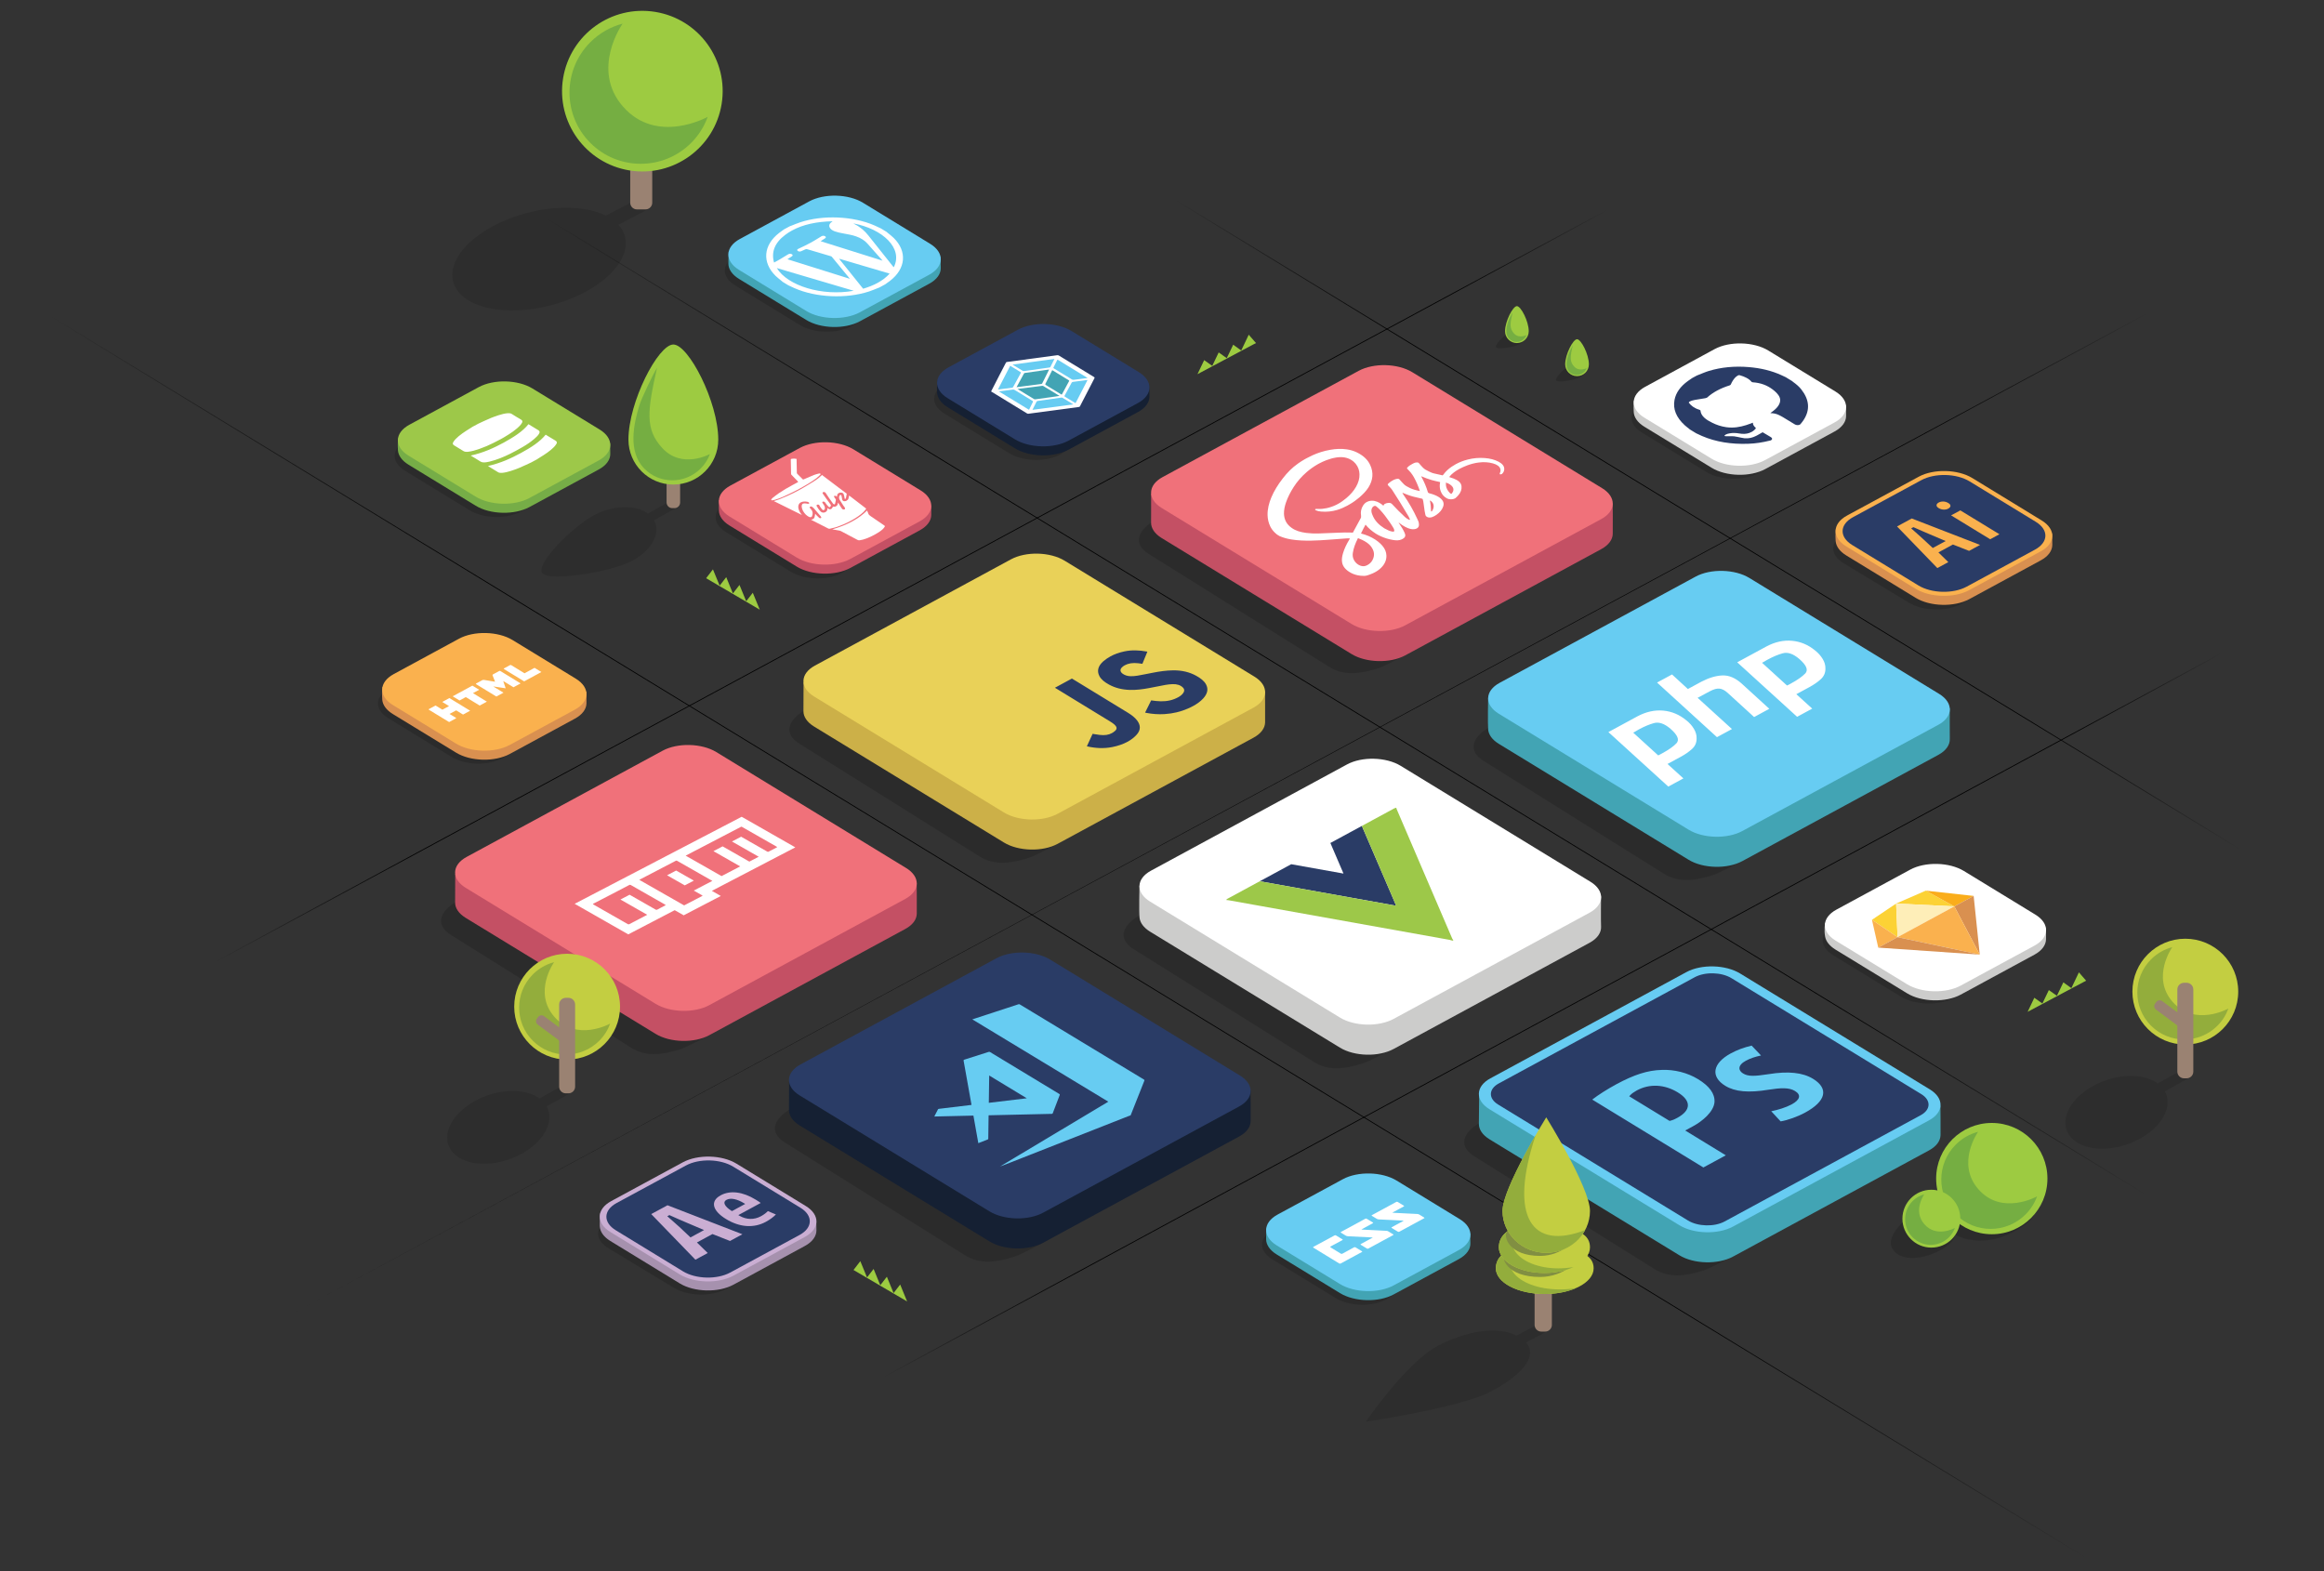 <svg xmlns="http://www.w3.org/2000/svg" xmlns:xlink="http://www.w3.org/1999/xlink" viewBox="0 0 772.66 522.45"><rect x="0" y="0" width="772.66" height="522.45" fill="#333333" stroke="none"/><linearGradient id="a" gradientUnits="userSpaceOnUse" x1="395.74" y1="287.121" x2="499.862" y2="182.999"><stop offset="0" stop-opacity="0"/><stop offset=".212"/><stop offset=".804"/><stop offset=".999" stop-opacity="0"/></linearGradient><path fill="url(#a)" d="M181 72.39l533.47 325.56.13-.22L181.13 72.17"/><linearGradient id="b" gradientUnits="userSpaceOnUse" x1="289.077" y1="377.886" x2="421.606" y2="245.357"><stop offset="0" stop-opacity="0"/><stop offset=".212"/><stop offset=".804"/><stop offset=".999" stop-opacity="0"/></linearGradient><path fill="url(#b)" d="M15.94 104.75l678.68 413.96.13-.21L16.07 104.53"/><linearGradient id="c" gradientUnits="userSpaceOnUse" x1="533.085" y1="209.054" x2="602.379" y2="139.76"><stop offset="0" stop-opacity="0"/><stop offset=".212"/><stop offset=".804"/><stop offset=".999" stop-opacity="0"/></linearGradient><path fill="url(#c)" d="M390.54 66.51l354.25 216 .13-.21-354.24-216"/><linearGradient id="d" gradientUnits="userSpaceOnUse" x1="464.93" y1="286.358" x2="567.316" y2="388.744"><stop offset="0" stop-opacity="0"/><stop offset=".144"/><stop offset=".887"/><stop offset=".999" stop-opacity="0"/></linearGradient><path fill="url(#d)" d="M738.83 217.06l-.06-.11-445.42 240.99.12.22 445.42-240.99-.12-.22.06.11-.06-.11-445.42 240.99.12.22 445.42-240.99-.12-.22z"/><linearGradient id="e" gradientUnits="userSpaceOnUse" x1="330.589" y1="200.19" x2="474.493" y2="344.094"><stop offset="0" stop-opacity="0"/><stop offset=".065"/><stop offset=".881"/><stop offset=".999" stop-opacity="0"/></linearGradient><path fill="url(#e)" d="M714.6 103.82l-.06-.11L90.37 440.4l624.29-336.47-.12-.22.06.11-.06-.11L90.37 440.4l624.29-336.47-.12-.22z"/><linearGradient id="f" gradientUnits="userSpaceOnUse" x1="250.007" y1="141.333" x2="356.607" y2="247.933"><stop offset="0" stop-opacity="0"/><stop offset=".144"/><stop offset=".887"/><stop offset=".999" stop-opacity="0"/></linearGradient><path fill="url(#f)" d="M534.75 69.62l-.06-.11L71.8 319.54l.12.22L534.81 69.73l-.12-.22.06.11-.06-.11L71.8 319.54l.12.22L534.81 69.73l-.12-.22z"/><g><path d="M246.91 424.95l-5.55 3.64c-4.84 2.59-12.65 2.4-17.34-.43l-21.75-13.15c-4.69-2.83-4.56-7.28.28-9.87l2.43-1.47 41.93 21.28z" opacity=".15"/><path d="M227.02 389.44c4.98-2.7 13.01-2.5 17.84.45l26.5 15.4s.09 1.99.08 3.82c-.02 1.89-1.29 3.76-3.82 5.13l-23.79 12.9c-4.99 2.7-13.02 2.5-17.85-.45l-23.04-14.08c-2.31-1.41-3.48-3.2-3.54-4.98-.06-1.95.18-4.34.18-4.34l27.44-13.85z" fill="#a691ae"/><path d="M227.02 386.44c4.98-2.7 13.01-2.5 17.84.45l23.04 14.08c4.83 2.95 4.7 7.57-.29 10.27l-23.79 12.9c-4.99 2.7-13.02 2.5-17.85-.45l-23.04-14.08c-4.83-2.95-4.7-7.58.29-10.28l23.8-12.89z" fill="#caaed3"/><path d="M228.05 387.5c4.42-2.39 11.46-2.22 15.73.39l22.32 13.64c4.28 2.61 4.16 6.67-.26 9.06l-23.05 12.49c-4.41 2.39-11.45 2.22-15.73-.4l-22.32-13.64c-4.28-2.61-4.16-6.66.25-9.06l23.06-12.48z" fill="#2a3c66"/><path d="M221.93 400.72l24.89 9.64-4.11 2.23-5.84-2.3-5.16 2.8 3.59 3.51-4.1 2.22-14.69-15.17 5.42-2.93zm7.64 10.69l4.51-2.45-5.65-2.4c-1.59-.65-4.16-1.8-5.54-2.42l-.33-.15-.71.38.23.2c.35.31.76.68 1.2 1.05.93.81 1.98 1.73 2.62 2.33l3.67 3.46M251.25 398.85c.85.52 1.35.85 1.67 1.1l-7.45 4.04.36.21c2.33 1.35 4.88 1.41 7.18.16 1.07-.58 1.81-1.2 2.29-1.7l2.66 1.12c-.73.79-1.98 1.71-3.34 2.45-4 2.17-8.7 1.84-13.24-.93-4.59-2.8-5.31-5.97-1.79-7.88 3.18-1.73 7.33-1.22 11.66 1.43zm-3.49 1.43l-.34-.21c-2.39-1.46-4.53-1.88-5.86-1.16-1.53.83-.37 2.37 1.46 3.54l.34.21 4.4-2.38" fill="#caaed3"/><path d="M657.56 197.19l-5.55 3.64c-4.84 2.59-12.65 2.4-17.34-.43l-21.75-13.15c-4.69-2.83-4.56-7.28.28-9.87l2.43-1.47 41.93 21.28z" opacity=".15"/><path d="M637.91 161.5c4.98-2.7 13.01-2.5 17.84.45l26.5 15.4s.11 2.01.08 3.85c-.03 1.88-1.3 3.74-3.82 5.1l-23.79 12.9c-4.99 2.7-13.02 2.5-17.85-.45l-23.04-14.08c-2.22-1.35-3.39-3.06-3.53-4.77-.16-2.02.04-3.92.04-3.92l27.57-14.48z" fill="#d99050"/><path d="M637.91 158.5c4.98-2.7 13.01-2.5 17.84.45l23.04 14.08c4.83 2.95 4.7 7.57-.29 10.27l-23.79 12.9c-4.99 2.7-13.02 2.5-17.85-.45l-23.04-14.08c-4.83-2.95-4.71-7.58.29-10.28l23.8-12.89z" fill="#fab14e"/><path d="M638.76 159.65c4.51-2.45 11.71-2.27 16.08.4l21.99 13.43c4.37 2.67 4.25 6.81-.26 9.26l-22.69 12.3c-4.51 2.45-11.71 2.27-16.08-.4l-21.99-13.43c-4.37-2.67-4.25-6.81.26-9.26l22.69-12.3z" fill="#2a3c66"/><path d="M635.6 172.38l22.71 8.79-3.65 1.98-5.37-2.11-4.83 2.62 3.3 3.23-3.65 1.98-13.4-13.84 4.89-2.65zm6.99 9.82l4.28-2.32-5.27-2.24c-1.47-.6-3.81-1.65-5.08-2.21l-.37-.16-.74.4.24.22c.32.28.7.62 1.09.96.85.75 1.82 1.6 2.4 2.15l3.45 3.2M661.68 179.29l-13-7.94 3.07-1.66 13 7.93zM646.22 169.43c-.6-.02-1.18-.19-1.63-.48-.5-.29-.75-.62-.75-.96s.25-.65.69-.9c.96-.52 2.22-.46 3.2.14.49.28.74.61.74.95 0 .34-.27.67-.75.93-.41.23-.94.34-1.5.32z" fill="#fab14e"/><path d="M576.54 417.48c-5.13 2.67-8.83 4.51-9.91 4.85-6.6 2.09-11.69 2.59-16.53-.37l-59.8-37.42c-4.83-2.95-4.37-6.67-.37-9.9.84-.68 4.09-2.71 8.69-5.49 17.26-10.42 96.58 38.62 77.92 48.33z" opacity=".15"/><path d="M560.67 333.2c4.98-2.7 13.01-2.5 17.85.45l66.62 34.03s.07 7.87.03 9.72c-.04 1.87-1.32 3.72-3.82 5.07l-65.17 35.32c-4.99 2.7-13.02 2.5-17.85-.45l-63.11-38.55c-2.35-1.44-3.53-3.27-3.54-5.09-.01-1.91.1-10.21.1-10.21l68.89-30.29z" fill="#42a4b4"/><path d="M560.67 323.2c4.98-2.7 13.01-2.5 17.85.45l63.11 38.55c4.83 2.95 4.7 7.58-.28 10.28l-65.17 35.32c-4.99 2.7-13.02 2.5-17.85-.45l-63.11-38.55c-4.83-2.95-4.7-7.58.29-10.28l65.16-35.32z" fill="#67ccf2"/><path d="M563.45 324.9c3.41-1.85 8.88-1.71 12.2.31l63.11 38.55c3.31 2.02 3.22 5.17-.19 7.02L573.4 406.1c-3.41 1.85-8.88 1.72-12.19-.31l-63.11-38.55c-3.31-2.02-3.22-5.17.19-7.02l65.16-35.32z" fill="#2a3c66"/><path d="M552.43 355.72c4.21-.19 8.61.93 12.1 3.06 3.85 2.35 5.65 4.86 5.49 7.65-.27 3.21-4.01 6.33-7.14 8.02l-2.6 1.41 13.5 8.25-7.46 4.04-36.95-22.57c2.09-1.61 4.97-3.44 8.02-5.1 5.96-3.21 10.45-4.64 15.04-4.76zm5.21 15.94c4.65-2.52 4.72-5.69.17-8.47-4.43-2.71-9.4-2.94-13.64-.64-.9.49-1.71 1.07-2.15 1.56l-.35.38 13.42 8.19.7-.2c.68-.19 1.25-.5 1.85-.82M575.44 350.22c2.09-1.13 4.31-1.96 6.93-2.58l3.12 3.28c-1.97.41-3.65.99-5.02 1.73-2.88 1.56-2.53 3.28-.98 4.23 1.73 1.06 3.75.98 8.58.24 6.47-1.05 11.28-.54 14.7 1.55 5.33 3.26 4.35 7.46-2.64 11.25-2.5 1.36-5.84 2.54-8.12 2.91l-3.12-3.37c2.16-.43 4.83-1.23 6.77-2.27 2.84-1.54 3.25-3.16 1.14-4.45-1.98-1.21-4.66-1.09-8.88-.43-6.54 1.08-11.08.67-14.29-1.29-5.02-3.06-4.27-7.5 1.81-10.8z" fill="#67ccf2"/><g><path d="M579.65 286.03c-5.13 2.67-8.83 4.51-9.91 4.85-6.6 2.09-11.69 2.59-16.53-.37l-59.8-37.42c-4.83-2.95-4.37-6.67-.37-9.9.84-.68 4.09-2.71 8.69-5.49 17.25-10.42 96.58 38.61 77.92 48.33z" opacity=".15"/><path d="M563.76 201.7c4.98-2.7 13.01-2.5 17.84.45l66.65 33.33s-.06 8.43 0 10.21c.06 1.95-1.22 3.88-3.82 5.29l-65.17 35.32c-4.98 2.7-13.02 2.5-17.85-.45L498.3 247.3c-2.21-1.35-3.38-3.05-3.53-4.76-.17-2.03-.01-10.48-.01-10.48l69-30.36z" fill="#42a4b4"/><path d="M563.76 191.7c4.98-2.7 13.01-2.5 17.84.45l63.11 38.55c4.83 2.95 4.7 7.58-.28 10.28l-65.17 35.32c-4.98 2.7-13.02 2.5-17.85-.45L498.3 237.3c-4.83-2.95-4.7-7.58.29-10.28l65.17-35.32z" fill="#67ccf2"/><g fill="#fff"><path d="M552.99 236.26c2.84.27 5.39 1.34 7.66 3.23 1.07.84 1.91 1.79 2.52 2.83.63 1.03.94 2.1.9 3.22.01 1.39-.5 2.56-1.55 3.5-1.05.95-2.31 1.82-3.78 2.61L554.4 254l5.28 4.8-5.02 2.72-19.92-18.12 9.68-5.25c2.88-1.52 5.73-2.15 8.57-1.89zm2.39 6.04c-2.01-1.73-3.86-2.36-5.53-1.88-1.55.44-3.21 1.13-4.97 2.09-.12.06-.24.13-.35.2-.27.17-.53.33-.8.48-.23.13-.48.26-.73.4l8.3 7.56c.16-.07.32-.14.46-.22.17-.09.34-.18.5-.27.12-.06.24-.13.35-.19 2.16-1.17 3.75-2.28 4.76-3.35 1.07-1.15.4-2.75-1.99-4.82M555.9 224.24l5.27 4.84 4.48-2.43c2.51-1.3 4.82-1.99 6.96-2.08 2.16-.1 4.29.79 6.4 2.66l9.23 8.43-5.05 2.74-8.81-8.05c-.93-.84-1.82-1.31-2.71-1.4-.88-.09-1.95.21-3.23.9L564.4 232l11.42 10.39-4.98 2.7-19.92-18.16 4.98-2.69zM595.81 213.05c2.84.26 5.4 1.34 7.67 3.23 1.07.84 1.9 1.79 2.52 2.83.63 1.03.93 2.1.9 3.22.01 1.39-.51 2.56-1.56 3.51-1.04.94-2.3 1.81-3.77 2.61l-4.34 2.35 5.28 4.8-5.02 2.72-19.92-18.12 9.68-5.25c2.87-1.53 5.73-2.17 8.56-1.9zm2.4 6.04c-2.01-1.73-3.86-2.36-5.54-1.88-1.55.43-3.21 1.13-4.97 2.09-.12.06-.24.13-.35.19-.27.17-.52.33-.79.47-.24.13-.48.26-.73.4l8.3 7.56c.17-.07.32-.14.47-.22.17-.09.34-.18.5-.27.12-.06.24-.13.35-.19 2.15-1.17 3.74-2.28 4.76-3.35 1.05-1.13.39-2.73-2-4.8"/></g></g><g><path d="M172.44 248.52l-5.4 3.58c-4.71 2.56-12.31 2.37-16.88-.42l-21.17-12.95c-4.57-2.79-4.44-7.17.28-9.72l2.36-1.44 40.81 20.95z" opacity=".15"/><path d="M152.59 215.36c4.98-2.7 13.01-2.5 17.84.45l24.55 14.21s.05 1.99 0 3.86-1.33 3.69-3.82 5.04l-21.69 11.76c-4.99 2.7-13.02 2.5-17.85-.45l-21.01-12.83c-2.2-1.34-3.37-3.04-3.52-4.74-.18-2.03.07-4.22.07-4.22l25.43-13.08z" fill="#d99050"/><path d="M152.59 212.36c4.98-2.7 13.01-2.5 17.84.45l21.01 12.83c4.83 2.95 4.7 7.58-.28 10.28l-21.69 11.76c-4.99 2.7-13.02 2.5-17.85-.45l-21.01-12.83c-4.83-2.95-4.7-7.57.29-10.28l21.69-11.76z" fill="#fab14e"/><g fill="#fff"><path d="M142.69 235.7c.3-.16.6-.31.9-.48.4-.22.8-.44 1.22-.66.77.47 1.51.93 2.28 1.39.74-.4 1.45-.79 2.2-1.19-.76-.46-1.49-.91-2.25-1.38.79-.43 1.57-.85 2.37-1.29 2.3 1.4 4.59 2.81 6.9 4.21-.79.43-1.56.85-2.36 1.28-.76-.47-1.51-.92-2.29-1.4-.74.4-1.45.79-2.2 1.19.75.46 1.5.92 2.27 1.39-.8.43-1.58.86-2.39 1.3l-.27-.14c-2.12-1.3-4.25-2.6-6.38-3.89-.21-.12-.23-.2 0-.33zM157.06 227.95c.75.46 1.49.91 2.26 1.38-.68.37-1.36.74-2.07 1.12 1.56.95 3.08 1.88 4.63 2.83-.81.44-1.6.87-2.4 1.3-1.52-.93-3.05-1.86-4.61-2.82-.72.39-1.4.76-2.09 1.13-.76-.47-1.5-.92-2.27-1.39 2.17-1.18 4.35-2.36 6.55-3.55zM158.4 227.18l.03-.01c.32-.16.63-.33.94-.5s.62-.34.92-.51c.25-.13.45-.15.75-.09 1.01.18 2.04.34 3.07.51.13.02.26.04.48.07-.28-.72-.53-1.4-.81-2.07-.08-.18-.02-.29.21-.42.34-.17.66-.34.99-.52.32-.18.65-.35.97-.53.14-.08.25-.12.43 0 2.2 1.35 4.41 2.69 6.6 4.04l.09.08c-.78.42-1.54.84-2.35 1.27-1.11-.68-2.2-1.35-3.31-2.02l-.08.02c.25.77.52 1.53.79 2.34-1.37-.2-2.68-.4-4-.6l-.04.04c1.1.67 2.19 1.34 3.31 2.02-.79.43-1.56.84-2.35 1.28-.09-.06-.2-.11-.29-.17-2.1-1.29-4.2-2.57-6.32-3.85-.27-.16-.27-.25-.03-.38zM167.65 222.18l.03-.02c.3-.15.6-.31.89-.47.29-.16.58-.32.86-.49l.03-.02c.23-.12.38-.13.62.03 1.32.82 2.67 1.64 4 2.45.1.06.19.12.31.19 1.12-.61 2.22-1.2 3.33-1.81.77.47 1.52.93 2.28 1.39-1.89 1.03-3.8 2.06-5.74 3.11-.1-.06-.19-.12-.29-.18-2.11-1.29-4.21-2.58-6.33-3.86-.22-.12-.22-.2.01-.32z"/></g></g><g><path d="M466.36 428.43l-5.4 3.58c-4.71 2.56-12.31 2.37-16.88-.42l-21.17-12.95c-4.57-2.79-4.44-7.17.28-9.72l2.36-1.44 40.81 20.95z" opacity=".15"/><path d="M446.47 395.05c4.98-2.7 13.01-2.5 17.85.45l24.52 14.66s-.04 1.35.02 3.13c.07 1.96-1.21 3.9-3.82 5.32l-21.69 11.76c-4.99 2.7-13.02 2.5-17.85-.45l-21.01-12.83c-2.36-1.44-3.54-3.28-3.54-5.1-.01-1.91.04-3.51.04-3.51l25.48-13.43z" fill="#42a4b4"/><path d="M446.47 392.05c4.98-2.7 13.01-2.5 17.85.45l21.01 12.83c4.83 2.95 4.7 7.57-.29 10.27l-21.69 11.76c-4.99 2.7-13.02 2.5-17.85-.45l-21.01-12.83c-4.83-2.95-4.7-7.58.29-10.28l21.69-11.75z" fill="#67ccf2"/><g fill="#fff"><path d="M436.75 414.5c1.35-.73 2.71-1.46 4.05-2.18.95-.52 1.9-1.03 2.85-1.55.23-.12.36-.13.58.01.67.42 1.35.84 2.05 1.25.2.12.19.2-.01.3-1.28.69-2.55 1.38-3.83 2.06-.23.13-.25.21-.02.36 1.12.67 2.23 1.35 3.32 2.03.24.15.38.14.62.01 1.25-.69 2.53-1.37 3.78-2.06.22-.12.35-.13.57.01.68.43 1.36.84 2.05 1.25.19.12.2.19-.01.3-1.17.63-2.33 1.26-3.5 1.89-1.16.63-2.33 1.26-3.49 1.89-.22.12-.35.1-.55-.02-1.41-.87-2.84-1.74-4.25-2.6-1.4-.86-2.8-1.72-4.21-2.57-.24-.15-.27-.23 0-.38zM453.9 405.21c.21-.11.33-.11.53.01.64.41 1.28.8 1.95 1.19.24.14.19.22-.03.33-.38.2-.76.41-1.13.61l-2.25 1.23c-.1.05-.19.1-.29.16l.04.06c.77.04 1.54.08 2.32.12 1.99.1 4 .19 5.99.3.16.01.35.07.47.14.56.33 1.1.67 1.65 1 .21.12.2.2 0 .3-1.37.74-2.74 1.48-4.1 2.22-1.37.74-2.73 1.48-4.09 2.22-.21.11-.33.12-.53-.01-.63-.4-1.26-.79-1.92-1.17-.24-.14-.25-.22 0-.35.6-.32 1.19-.64 1.78-.96l1.77-.96c.1-.05.19-.11.35-.19-.19-.03-.29-.04-.38-.05-2.6-.13-5.19-.26-7.79-.38-.34-.02-.59-.08-.83-.23-.49-.32-1.01-.63-1.54-.94-.21-.12-.19-.2.01-.3 1.34-.72 2.68-1.45 4.02-2.17 1.32-.72 2.66-1.45 4-2.18zM464.22 399.61c.2-.11.32-.09.5.02.65.41 1.3.81 1.97 1.2.21.12.2.19-.01.3-1.14.61-2.28 1.23-3.42 1.85-.1.05-.19.11-.37.2.22.02.35.04.48.05 2.61.13 5.22.25 7.83.39.22.01.47.08.63.17.55.31 1.06.65 1.61.97.18.11.23.19.01.3-1.37.74-2.74 1.48-4.1 2.22-1.37.74-2.73 1.48-4.09 2.22-.22.12-.35.1-.56-.02-.63-.4-1.26-.79-1.92-1.17-.24-.14-.2-.22.02-.34 1.17-.63 2.34-1.26 3.5-1.89.1-.06.21-.12.32-.17l-.03-.07-.93-.06c-2.4-.12-4.79-.23-7.19-.35-.31-.01-.54-.08-.75-.21-.51-.32-1.02-.64-1.55-.94-.19-.11-.22-.19-.01-.3 1.35-.73 2.69-1.45 4.03-2.18 1.35-.73 2.69-1.46 4.03-2.19z"/></g></g><g><path d="M463.3 348.62c-5.13 2.67-8.83 4.51-9.91 4.85-6.6 2.09-11.69 2.59-16.53-.37l-59.8-37.42c-4.83-2.95-4.37-6.67-.37-9.9.84-.68 4.09-2.71 8.69-5.49 17.25-10.42 96.58 38.62 77.92 48.33z" opacity=".15"/><path d="M447.83 264.16c4.98-2.7 13.01-2.5 17.84.45l66.63 33.28s-.09 8.39.01 10.13c.12 1.99-1.16 3.98-3.81 5.42l-65.17 35.32c-4.98 2.7-13.01 2.5-17.84-.45l-63.11-38.55c-2.17-1.33-3.34-2.99-3.52-4.67-.22-2.05-.02-10.61-.02-10.61l68.99-30.32z" fill="#cccccb"/><path d="M447.83 254.16c4.98-2.7 13.01-2.5 17.84.45l63.11 38.55c4.83 2.95 4.7 7.58-.28 10.28l-65.17 35.32c-4.98 2.7-13.01 2.5-17.84-.45l-63.11-38.55c-4.83-2.95-4.7-7.58.28-10.28l65.17-35.32z" fill="#fff"/><path d="M452.78 274.6c3.41 7.92 6.81 15.84 10.22 23.75.38.89.75 1.77 1.15 2.71-.29-.02-.48-.02-.65-.05-14.89-2.67-29.77-5.34-44.67-8.01 3.48-1.89 6.97-3.78 10.46-5.67 5.75 1.03 11.48 2.05 17.38 3.11-1.49-3.46-2.92-6.82-4.36-10.17 3.5-1.89 6.98-3.78 10.47-5.67z" fill="#2a3c66"/><path d="M452.78 274.6c3.59-1.94 7.17-3.88 10.76-5.83.19-.1.46-.15.69-.22.04.17.05.33.13.49 6.16 14.35 12.32 28.7 18.48 43.06.08.17.25.33.37.5-.1.05-.19.1-.28.15-.34-.1-.67-.21-1.03-.28-24.43-4.38-48.87-8.76-73.31-13.14-.31-.06-.63-.07-.95-.12.14-.13.24-.28.43-.38 3.58-1.95 7.16-3.89 10.75-5.83l44.67 8.01c.18.03.36.03.65.05-.41-.94-.78-1.82-1.15-2.71-3.39-7.91-6.8-15.83-10.21-23.75z" fill="#9dc849"/></g><g><path d="M352.17 280.3c-5.13 2.67-8.83 4.51-9.91 4.85-6.6 2.09-11.69 2.59-16.53-.37l-59.8-37.42c-4.83-2.95-4.37-6.67-.37-9.9.84-.68 4.09-2.71 8.69-5.49 17.26-10.41 96.58 38.62 77.92 48.33z" opacity=".15"/><path d="M336.11 195.97c4.98-2.7 13.01-2.5 17.85.45l66.63 33.46s.05 8.43.02 10.28c-.03 1.88-1.31 3.72-3.82 5.08l-65.17 35.32c-4.98 2.7-13.01 2.5-17.85-.45l-63.11-38.55c-2.38-1.45-3.56-3.31-3.54-5.15.01-1.89.04-9.43.04-9.43l68.95-31.01z" fill="#ccb048"/><path d="M336.11 185.97c4.98-2.7 13.01-2.5 17.85.45l63.11 38.55c4.83 2.95 4.7 7.58-.28 10.28l-65.17 35.32c-4.98 2.7-13.01 2.5-17.85-.45l-63.11-38.55c-4.83-2.95-4.7-7.58.28-10.28l65.17-35.32z" fill="#e9d158"/><path d="M369.21 218.22c1.3-.71 2.82-1.26 4.59-1.64 2.48-.53 5.01-.41 7.53.05l.13.05c-.55 1.34-1.1 2.67-1.65 4.02-.49-.07-.94-.14-1.4-.19-1.8-.22-3.33.06-4.43.66-.37.2-.69.43-.96.7-1.52 1.48.84 2.93 2.83 2.95.78.01 1.59-.05 2.33-.18 1.74-.3 3.44-.66 5.17-.99 2.16-.42 4.36-.75 6.68-.78 2.99-.03 5.52.61 7.68 1.81 1.44.79 2.6 1.69 3.22 2.79.94 1.68.47 3.25-.9 4.75-.88.96-2.02 1.79-3.36 2.52-.57.31-1.18.6-1.83.88-2.27.98-4.78 1.62-7.63 1.8-2.08.13-4.12-.02-6.13-.41-.12-.02-.23-.05-.37-.09.67-1.35 1.34-2.7 2.02-4.06.55.07 1.07.14 1.59.2 2.17.23 4.23.09 6.06-.63.46-.18.89-.37 1.29-.59.67-.36 1.22-.78 1.61-1.28.51-.65.65-1.34-.03-2-.77-.76-1.94-1.16-3.46-1.1-.77.04-1.55.12-2.29.25-1.86.33-3.68.72-5.53 1.07-2.04.38-4.13.66-6.33.6-2.68-.08-4.96-.7-6.92-1.77-1.48-.8-2.63-1.72-3.21-2.84-.91-1.78-.37-3.42 1.31-4.91.7-.59 1.49-1.15 2.39-1.64zM356.37 225.6c.11.06.23.12.33.19 6.07 3.7 12.13 7.4 18.19 11.11 1.28.78 2.41 1.63 3.16 2.62 1.22 1.6 1.24 3.19-.11 4.71-.82.92-1.85 1.73-3.09 2.4-1.41.76-3.1 1.36-5.06 1.75-2.8.56-5.61.4-8.44-.25.64-1.4 1.27-2.77 1.91-4.15.18.03.32.05.46.08.63.1 1.26.21 1.9.28 1.68.2 2.99-.01 4.06-.6.4-.21.76-.48 1.11-.8.8-.75.4-1.48-.42-2.17-.39-.32-.84-.63-1.31-.91-5.96-3.65-11.93-7.3-17.9-10.94-.13-.08-.27-.16-.43-.26 1.88-1.03 3.74-2.04 5.64-3.06z" fill="#2a3c66"/></g><g><path d="M236.36 343.92c-5.13 2.67-8.83 4.51-9.91 4.85-6.6 2.09-11.69 2.59-16.53-.37l-59.8-37.42c-4.83-2.95-4.37-6.67-.37-9.9.84-.68 4.09-2.71 8.69-5.49 17.25-10.42 96.58 38.62 77.92 48.33z" opacity=".15"/><path d="M220.3 259.59c4.98-2.7 13.01-2.5 17.85.45l66.63 33.46s.05 8.43.02 10.28c-.03 1.88-1.31 3.72-3.82 5.08l-65.17 35.32c-4.98 2.7-13.01 2.5-17.85-.45l-63.11-38.55c-2.38-1.45-3.56-3.31-3.54-5.15.01-1.89.04-9.43.04-9.43l68.95-31.01z" fill="#c45064"/><path d="M220.3 249.59c4.98-2.7 13.01-2.5 17.85.45l63.11 38.55c4.83 2.95 4.7 7.58-.28 10.28l-65.17 35.32c-4.98 2.7-13.01 2.5-17.85-.45l-63.11-38.55c-4.83-2.95-4.7-7.58.28-10.28l65.17-35.32z" fill="#f0717a"/><g fill="#fff"><path d="M233.47 297.89c-1.98 1.03-3.96 2.06-5.93 3.09l-.11.03c-4.96-2.83-9.91-5.65-14.89-8.49.1-.05.19-.1.28-.15 3.93-2.05 7.85-4.09 11.78-6.14.3-.15.3-.15.59.01l11.37 6.48c.08.05.16.09.27.16-2.05 1.07-4.09 2.13-6.17 3.21.12.07.2.11.28.16.82.47 1.65.94 2.48 1.41.12.07.23.13.05.23m6.42-6.61c-3.97-2.26-7.93-4.52-11.93-6.8.1-.05.19-.1.29-.15 5.98-3.11 11.96-6.23 17.94-9.35.32-.17.32-.17.64.02 3.78 2.15 7.55 4.3 11.32 6.46.3.17.3.17-.01.34-.83.43-1.66.87-2.5 1.3-.33.17-.33.17-.63-.01-2.76-1.57-5.53-3.15-8.29-4.73-.1-.06-.19-.11-.31-.18-1.02.53-2.02 1.05-3.05 1.59 2.96 1.69 5.92 3.37 8.89 5.07-1.05.55-2.07 1.08-3.11 1.62-2.96-1.69-5.92-3.37-8.89-5.07-1.02.53-2.02 1.05-3.05 1.59 2.96 1.69 5.92 3.37 8.89 5.07-2.09 1.08-4.14 2.15-6.2 3.23m-36.62 6.06c1.98-1.03 3.96-2.06 5.93-3.1.2-.1.32-.11.51 0 3.82 2.18 7.63 4.36 11.45 6.53.19.11.19.17.01.27l-.03.01c-.44.22-.88.45-1.32.68-.44.23-.87.46-1.3.69l-.03.01c-.2.1-.32.09-.51-.02-2.78-1.59-5.57-3.18-8.36-4.77-.09-.05-.18-.1-.29-.17-1.03.54-2.03 1.06-3.05 1.59 2.96 1.69 5.92 3.37 8.9 5.08-.1.05-.18.09-.26.14-1.89.99-3.78 1.97-5.66 2.96-.23.12-.35.11-.56-.01-3.79-2.17-7.6-4.34-11.41-6.51-.2-.12-.21-.18 0-.29 2.02-1.03 4-2.06 5.98-3.09m-12.22 3.14c5.94 3.39 11.89 6.78 17.83 10.17 5.13-2.67 10.26-5.35 15.41-8.03l.19.08c.9.51 1.8 1.03 2.69 1.53l.12.09c4.12-2.15 8.24-4.29 12.36-6.44-.99-.56-1.97-1.12-2.98-1.7 9.26-4.82 18.5-9.64 27.75-14.46-5.94-3.39-11.87-6.77-17.83-10.17-.1.05-.22.11-.33.17-18.29 9.53-36.57 19.06-54.86 28.59-.11.06-.23.12-.35.17"/><path d="M224.8 289.43c-1.02.53-2.01 1.05-3.02 1.58 1.97 1.12 3.91 2.23 5.88 3.35 1.01-.53 2.01-1.05 3.02-1.58-1.97-1.12-3.93-2.23-5.88-3.35"/></g></g><g><path d="M347.36 412.92c-5.13 2.67-8.83 4.51-9.91 4.85-6.6 2.09-11.69 2.59-16.53-.37l-59.8-37.42c-4.83-2.95-4.37-6.67-.37-9.9.84-.68 4.09-2.71 8.69-5.49 17.25-10.42 96.58 38.62 77.92 48.33z" opacity=".15"/><path d="M331.3 328.59c4.98-2.7 13.01-2.5 17.85.45l66.63 33.46s.05 8.43.02 10.28c-.03 1.88-1.31 3.72-3.82 5.08l-65.17 35.32c-4.98 2.7-13.01 2.5-17.85-.45l-63.11-38.55c-2.38-1.45-3.56-3.31-3.54-5.15.01-1.89.04-9.43.04-9.43l68.95-31.01z" fill="#152033"/><path d="M331.3 318.59c4.98-2.7 13.01-2.5 17.85.45l63.11 38.55c4.83 2.95 4.7 7.58-.28 10.28l-65.17 35.32c-4.98 2.7-13.01 2.5-17.85-.45l-63.11-38.55c-4.83-2.95-4.7-7.58.28-10.28l65.17-35.32z" fill="#2a3c66"/><defs><path id="g" d="M345.74 395.86l-52.66-31.87 40.29-33.49 52.66 31.87z"/></defs><clipPath id="h"><use xlink:href="#g" overflow="visible"/></clipPath><g fill="#67ccf2" clip-path="url(#h)"><path d="M323.26 338.91c15.09 9.13 30.14 18.24 45.22 27.37-12.01 7.19-24.01 14.37-36.01 21.55 1.11-.39 2.17-.81 3.24-1.23 6.6-2.6 13.2-5.19 19.8-7.78l19.44-7.65c.29-.12.61-.22.91-.33l.1-.09.04-.18c1.49-3.78 2.98-7.55 4.48-11.31.06-.15.01-.24-.17-.35-13.74-8.32-27.49-16.64-41.22-24.95-.18-.11-.31-.13-.5-.06-5.02 1.65-10.05 3.29-15.07 4.93-.09.02-.16.05-.26.08"/><path d="M341.38 365.15c-4.22.51-8.41 1.01-12.63 1.51.04-3.04.08-6.05.13-9.08 4.17 2.53 8.31 5.04 12.5 7.57m-20.94-12.76c-.07.06-.09.14-.07.26.87 4.85 1.73 9.7 2.6 14.55l.02.15-.28.04c-3.51.42-7.03.85-10.54 1.27-.11.01-.19.03-.25.08-.03.02-.05.05-.07.09-.38.74-.77 1.49-1.15 2.23l-.05.15c4.34-.1 8.65-.2 12.98-.3.55 3.06 1.09 6.1 1.63 9.16 1.05-.41 2.07-.82 3.09-1.21.06-.02.1-.05.13-.07.07-.05.09-.12.09-.21.02-1.75.05-3.5.07-5.25.01-.84.02-1.67.04-2.52.13 0 .21 0 .31-.01 6.88-.16 13.76-.31 20.63-.47.15 0 .24-.02.3-.07.04-.03.06-.07.08-.12.77-2.04 1.55-4.06 2.33-6.09.05-.15.03-.24-.17-.35-7.66-4.63-15.32-9.26-22.98-13.91-.17-.1-.29-.12-.48-.06-2.69.87-5.37 1.72-8.07 2.57-.07.02-.14.05-.19.09"/></g></g><g><path d="M468.38 217.26c-5.13 2.67-8.83 4.51-9.91 4.85-6.6 2.09-11.69 2.59-16.53-.37l-59.8-37.42c-4.83-2.95-4.37-6.67-.37-9.9.84-.68 4.09-2.71 8.69-5.49 17.25-10.41 96.58 38.62 77.92 48.33z" opacity=".15"/><path d="M451.7 133.3c4.98-2.7 13.01-2.5 17.84.45l66.64 33.67s.06 8.25.01 10.11-1.33 3.69-3.82 5.04L467.2 217.9c-4.98 2.7-13.02 2.5-17.85-.45l-63.11-38.55c-2.41-1.47-3.58-3.36-3.54-5.22.04-1.87 0-9.5 0-9.5l69-30.88z" fill="#c45064"/><path d="M451.7 123.3c4.98-2.7 13.01-2.5 17.84.45l63.11 38.55c4.83 2.95 4.71 7.58-.28 10.28L467.2 207.9c-4.98 2.7-13.02 2.5-17.85-.45l-63.11-38.55c-4.83-2.95-4.7-7.58.29-10.28l65.17-35.32z" fill="#f0717a"/><path d="M498.17 153.47c1.24.65 1.93 1.43 1.95 2.39.02.58-.17 1.14-.69 1.65l-.16.11c-.21.09-.35.1-.45.09-.13-.01-.23-.08-.22-.17.02-.11.05-.21.09-.32.19-.44.26-.88.13-1.32-.24-.86-1.12-1.45-2.45-1.83-1.52-.44-3.12-.5-4.73-.3-1.43.18-2.71.54-3.92.99-.9.34-1.73.72-2.52 1.14-1.37.74-2.51 1.59-3.31 2.59-.08.09-.05.14.12.19.85.24 1.63.53 2.32.91 1.02.55 1.49 1.25 1.58 2.03.12 1.08-.24 2.11-1.08 3.06-.28.31-.55.62-.89.89l-.24.16c-.71.38-1.87.38-2.63-.03-.85-.45-1.37-1.02-1.73-1.64-.55-.93-.71-1.9-.66-2.87.01-.27.06-.54.11-.81.01-.08-.03-.11-.16-.14-.85-.19-1.73-.38-2.56-.61-1.24-.35-2.39-.8-3.51-1.28v.13c.9 1.67 1.65 3.36 2.14 5.08.07.25.24.38.64.48 1.06.27 2.04.63 2.85 1.12 1.53.91 2.04 2 1.64 3.21-.36 1.07-1.12 2.03-2.35 2.85-.2.13-.4.26-.62.38-.24.13-.5.25-.78.34-.54.18-1.14.16-1.57-.05-.31-.15-.51-.37-.58-.6-.11-.46-.21-.93-.28-1.39-.16-1.06-.29-2.12-.45-3.19-.04-.26-.13-.52-.2-.79l-.17-.11c-.96-.23-1.93-.43-2.87-.68-1.33-.35-2.53-.83-3.71-1.32.06.24.24.51.43.78 1.78 2.55 3.26 5.16 4.47 7.81.23.51.51 1.02.58 1.55.05.39.07.78-.1 1.16-.1.23-.3.42-.56.57-.49.27-1.22.35-1.97.2-.74-.15-1.34-.42-1.92-.72-.76-.4-1.41-.85-2.01-1.33l-.19-.09c.1.16.21.31.31.47.65.96 1.26 1.93 1.7 2.93.16.35.26.7.2 1.06-.07.42-.41.73-.91.99-.09.05-.19.1-.29.15-.87.4-1.85.35-2.85.18-1.44-.23-2.75-.65-3.93-1.17-.63-.28-1.27-.59-1.8-.94-1.32-.87-2.46-1.8-3.29-2.85l-.12-.14c-.58.99-1.03 1.98-1.51 2.95.45.13.9.25 1.33.39.89.28 1.67.65 2.42 1.05 1.4.76 2.51 1.63 3.35 2.62.88 1.03 1.32 2.12 1.35 3.26.05 1.42-.48 2.75-1.66 3.97-.57.59-1.27 1.13-2.12 1.58-.2.11-.42.22-.64.32-.59.28-1.24.51-1.91.73-.7.23-1.48.2-2.26.12-1.19-.13-2.23-.44-3.14-.92-1.79-.95-2.76-2.13-3-3.5-.19-1.05.01-2.09.32-3.12.45-1.51 1.17-2.98 2.04-4.42.09-.15.17-.3.25-.44-.37-.04-.76-.04-1.13-.01-1.94.14-3.88.28-5.82.43-1.99.15-3.98.28-5.99.31-2.2.03-4.39-.04-6.53-.39-1.34-.22-2.58-.55-3.71-1.03l-.25-.1c-.28-.17-.54-.33-.81-.5-.21-.18-.44-.36-.63-.54-.74-.67-1.25-1.41-1.63-2.17-.6-1.23-.85-2.47-.89-3.73-.05-2.01.44-3.97 1.25-5.91.91-2.17 2.21-4.26 3.78-6.28.73-.95 1.51-1.88 2.43-2.77.8-.78 1.68-1.53 2.68-2.23.7-.49 1.44-.97 2.22-1.41l.6-.33c.62-.34 1.27-.66 1.94-.97 1.8-.82 3.78-1.47 6-1.85 1.78-.31 3.59-.41 5.45-.14 1.24.18 2.33.53 3.31 1 2.33 1.12 3.7 2.57 4.46 4.21 1.18 2.54.93 5.04-.59 7.47-.74 1.17-1.8 2.25-3 3.29-.95.82-2.01 1.59-3.22 2.29-.27.16-.55.32-.83.47-1.01.55-2.11 1.04-3.36 1.42-1.66.49-3.44.7-5.34.53-.63-.05-1.22-.18-1.73-.41-.09-.04-.17-.1-.22-.16-.07-.1-.03-.19.08-.25.06-.03.14-.05.24-.06.18-.01.36-.01.54 0 1.04.07 2.01-.05 2.96-.25 1.17-.25 2.19-.63 3.15-1.09.18-.09.36-.18.53-.27 1.08-.58 1.98-1.26 2.83-1.96 1.38-1.15 2.47-2.4 3.23-3.74.79-1.37 1.22-2.77 1.17-4.23-.04-1.2-.38-2.37-1.28-3.48-.38-.46-.85-.89-1.47-1.26-1.35-.83-2.97-1.1-4.84-.83-1.25.19-2.36.51-3.41.91-.9.34-1.73.73-2.51 1.15-.15.08-.3.17-.45.25-1.31.76-2.46 1.59-3.51 2.48-1.83 1.57-3.27 3.26-4.41 5.04-1.07 1.67-1.95 3.38-2.56 5.14-.42 1.24-.69 2.49-.67 3.76.04.94.23 1.87.75 2.77.41.72 1.03 1.38 1.86 1.96 1.25.89 2.88 1.39 4.77 1.63 1.34.17 2.71.23 4.06.19 2.2-.07 4.4-.17 6.6-.26 1.49-.06 2.97-.1 4.46-.04.13.01.27.01.41.02.16-.3.32-.59.48-.89.68-1.25 1.36-2.51 2.04-3.76.23-.33.25-.64.2-.98-.2-1.17-.01-2.32.69-3.42.25-.39.59-.76 1.09-1.07 1.13-.62 2.33-.64 3.51-.17.87.35 1.53.81 2.1 1.31.12-.03.14-.11.16-.2.06-.15.17-.29.37-.39.34-.18.73-.28 1.16-.32.52-.05.91.08 1.21.39.72.74 1.42 1.5 2.15 2.24.69.7 1.41 1.39 2.15 2.07.38.37.88.69 1.47.96l.21-.12c-.16-.34-.28-.69-.47-1.02-.92-1.55-1.85-3.1-2.8-4.64-.84-1.36-1.72-2.7-2.58-4.06-.34-.55-.84-1.06-1.35-1.56-.25-.24-.27-.46-.02-.67.29-.25.57-.5.91-.72.2-.14.41-.27.64-.39.26-.14.55-.27.88-.37.15-.05.33-.08.5-.11.43-.05.64.02.84.25.47.53.93 1.07 1.45 1.58.46.46 1.16.81 1.85 1.16 1 .52 2.19.82 3.43 1.07-.52-1.59-1.17-3.12-2-4.62-.28-.5-.62-.99-.99-1.47-.35-.45-.8-.87-1.21-1.31-.11-.11-.13-.23-.03-.33.24-.25.47-.51.78-.72.29-.2.61-.38.94-.56.17-.09.33-.18.5-.26.29-.15.66-.25 1.07-.25.28 0 .47.07.6.22.44.51.88 1.03 1.37 1.53.48.5 1.18.89 1.95 1.24.54.24 1.03.52 1.67.66.97.23 1.94.44 2.92.66.2-.17.32-.35.45-.52.66-.87 1.52-1.66 2.58-2.38.43-.29.89-.57 1.36-.83 1.18-.64 2.5-1.17 4.02-1.55 1.78-.45 3.65-.63 5.6-.48 1.71.14 3.24.51 4.53 1.19zm-42.41 28.14c-.67-.85-1.69-1.55-2.95-2.14-.42-.19-.86-.36-1.33-.56l-.06.13-.05.12c-.76 1.52-1.35 3.06-1.59 4.66-.12.8-.05 1.6.38 2.39.35.61.81 1.19 1.63 1.64.88.48 1.76.57 2.74.07l.12-.06c.77-.42 1.25-.94 1.58-1.51.93-1.61.74-3.19-.47-4.74m1.81-13.25c-.25-.21-.54-.22-.83-.06l-.05.03c-.15.09-.28.21-.37.33-.34.45-.41.94-.35 1.44.07.55.3 1.08.55 1.62.68 1.47 1.9 2.78 3.7 3.92.44.22.87.46 1.34.68.38.18.79.33 1.28.41.27.04.47.04.59-.03.1-.05.14-.14.13-.28-.03-.26-.09-.53-.23-.78-.43-.71-.87-1.42-1.36-2.11-.97-1.39-1.97-2.77-3.21-4.08-.36-.38-.77-.74-1.19-1.09m24.56-7.25c-.37-.27-.82-.48-1.41-.66.01.31 0 .59.01.88.06.93.55 1.79 1.32 2.6.08.08.21.16.33.22l.21.02.04-.04c.41-.5.66-1.01.58-1.57-.08-.54-.47-1.02-1.08-1.45m-5.81 6.06c-.2-.31-.49-.58-.95-.8l.02.04c.27 1.16.35 2.32.39 3.49l.05.14.08.02c.09-.07.22-.13.27-.22.13-.24.25-.48.34-.72.2-.66.21-1.31-.2-1.95m-11.34 6.51l-.03-.03-.01.01.04.02" fill="#fff"/></g><g><path d="M178.73 166.43l-5.49 3.64c-4.79 2.59-12.51 2.4-17.14-.43l-21.5-13.15c-4.64-2.83-4.51-7.28.28-9.87l2.4-1.47 41.45 21.28z" opacity=".15"/><path d="M159.17 131.71c4.99-2.7 13.02-2.5 17.85.45l25.84 15.22s.02 1.69.04 3.5c.02 1.92-1.26 3.82-3.83 5.21l-23.06 12.5c-4.98 2.7-13.02 2.5-17.85-.45l-22.34-13.64c-2.27-1.39-3.44-3.14-3.53-4.9-.1-1.98.05-3.82.05-3.82l26.83-14.07z" fill="#76ad47"/><path d="M159.17 128.71c4.99-2.7 13.02-2.5 17.85.45l22.34 13.64c4.83 2.95 4.7 7.58-.29 10.28l-23.06 12.5c-4.98 2.7-13.02 2.5-17.85-.45l-22.34-13.64c-4.83-2.95-4.7-7.58.29-10.28l23.06-12.5z" fill="#9dc849"/><g fill="#fff"><path d="M159.05 140.85c.57-.26 1.15-.52 1.7-.79 1.61-.77 3.28-1.46 5.07-2.03.98-.31 1.96-.57 2.99-.65.55-.04.99.03 1.31.23 1.01.63 2.01 1.27 3.08 1.87.49.29.6.64.35 1.1-.11.21-.26.43-.44.64-1.37 1.58-3.43 2.93-5.62 4.22-.31.18-.63.36-.96.54-.83.45-1.7.89-2.56 1.32-1.43.73-2.95 1.37-4.56 1.94-1.22.42-2.46.81-3.78.96-.66.07-1.18 0-1.58-.25-.99-.63-2-1.26-3.04-1.86-.51-.29-.59-.66-.31-1.1.21-.35.47-.7.79-1.03 1.28-1.31 3.01-2.45 4.84-3.57.29-.18.57-.36.85-.54.62-.33 1.24-.66 1.87-1zM175.7 141.03c.11.07.2.12.29.18.99.6 1.96 1.22 2.97 1.81.46.26.54.59.35 1.01-.31.66-.95 1.27-1.66 1.88-1.17.99-2.51 1.93-4.02 2.79-.71.4-1.41.8-2.14 1.19-.63.34-1.27.68-1.92 1-2.1 1.04-4.33 1.97-6.83 2.59-.34.08-.7.15-1.05.2-.84.13-1.5.07-2-.26-.93-.61-1.93-1.19-2.9-1.78-.09-.05-.17-.1-.29-.18 4.23-.93 7.74-2.55 11.03-4.33 3.29-1.82 6.32-3.73 8.17-6.1zM181.42 144.52c.12.07.21.13.29.18.98.6 1.95 1.21 2.96 1.79.5.29.6.66.31 1.11-.23.35-.48.71-.82 1.05-1.28 1.3-3 2.44-4.82 3.54-.29.18-.56.36-.84.54-.63.34-1.25.68-1.87 1.01-.57.26-1.14.52-1.71.8-1.6.77-3.27 1.46-5.07 2.03-.97.31-1.96.57-2.99.65-.55.04-.98-.03-1.3-.24-1.01-.63-2.05-1.25-3.07-1.88l-.24-.17c4.17-.94 7.67-2.54 10.98-4.34 3.32-1.8 6.31-3.72 8.19-6.07z"/></g></g><g><path d="M285.46 186.84l-5.49 3.64c-4.79 2.59-12.51 2.4-17.14-.43l-21.5-13.15c-4.64-2.83-4.51-7.28.28-9.87l2.4-1.47 41.45 21.28z" opacity=".15"/><path d="M265.89 151.94c4.99-2.7 13.02-2.5 17.85.45l25.87 15.7s.06 1.32.01 3.18-1.33 3.69-3.83 5.05l-23.06 12.5c-4.99 2.7-13.02 2.5-17.85-.45l-22.34-13.65c-2.3-1.41-3.48-3.19-3.53-4.97-.06-1.95.01-3.41.01-3.41l26.87-14.4z" fill="#c45064"/><path d="M265.89 148.94c4.99-2.7 13.02-2.5 17.85.45l22.34 13.65c4.83 2.95 4.7 7.57-.29 10.28l-23.06 12.5c-4.99 2.7-13.02 2.5-17.85-.45l-22.34-13.65c-4.83-2.95-4.7-7.57.29-10.28l23.06-12.5z" fill="#f0717a"/><path d="M265.12 157.59c.6.58 1.18 1.17 1.77 1.76l.11.09.19-.06c1.14-.49 2.27-.99 3.43-1.46.46-.18.98-.31 1.48-.44.19-.05.46-.12.64.01.18.11.07.26-.04.36-.41.39-.78.78-1.26 1.14-1.62 1.21-3.46 2.31-5.39 3.36-.42.23-.85.45-1.27.68-1.31.68-2.69 1.33-4.07 1.97-.96.45-1.99.86-3.11 1.18-.22.06-.48.12-.74.15-.35.05-.53-.06-.41-.27.11-.18.24-.38.44-.53.68-.53 1.35-1.07 2.09-1.57 1.4-.96 2.93-1.84 4.51-2.69.52-.28 1.04-.56 1.57-.84l.12-.06c.25-.14.23-.17.01-.39-.69-.71-1.39-1.43-2.08-2.15l-.1-.23c-.03-1.59-.05-3.19-.09-4.78 0-.1.04-.17.13-.22.06-.03.13-.05.22-.07.51-.09.99-.06 1.5.03l.07.04c.02 1.29.06 2.59.08 3.88 0 .21.03.42.01.62-.04.18.04.34.19.49z" fill="#fff"/><path d="M273.27 157.91c.49.38.98.74 1.47 1.11.7.53 1.41 1.07 2.11 1.6.72.54 1.43 1.08 2.14 1.62.69.52 1.38 1.04 2.08 1.56.12.09.25.18.37.28l.07.13c-.08.46-.17.93-.26 1.39l-.11.2-.21.09-.12-.13c-.04-.21-.04-.43-.09-.64-.06-.27-.14-.54-.23-.81l-.05-.11c-.15-.21-.34-.41-.78-.43-.32-.02-.58.04-.78.15l-.23.16c-.31.28-.35.6-.37.92l-.02.16c-.09-.08-.16-.14-.24-.19-.13-.09-.28-.18-.51-.12l-.14.05c-.11.06-.14.14-.08.24.13.23.26.46.44.68.12.15.2.29.17.45-.09.39-.16.78-.26 1.17-.03.09-.17.18-.27.27-.13-.08-.31-.15-.39-.24-.45-.61-.89-1.22-1.31-1.84-.4-.57-.76-1.14-1.15-1.72l-.14-.18c-.13-.07-.29-.14-.45-.15-.12-.01-.22.01-.3.06l-.13.13c-.03.1-.04.22.02.31.85 1.21 1.69 2.43 2.6 3.62.23.32.12.56-.12.82l-.09.07c-.12.07-.27.05-.38-.06-.25-.25-.48-.5-.69-.76-.2-.25-.34-.51-.53-.75-.07-.09-.22-.18-.36-.23-.17-.06-.35-.04-.47.03l-.11.19c.03.14.13.29.22.42.33.41.56.83.65 1.27.03.15.02.3 0 .45-.01.09-.06.19-.13.27l-.17.14c-.17.09-.37.06-.54-.12-.27-.3-.49-.61-.71-.92-.13-.19-.21-.39-.31-.57-.06-.1-.18-.19-.39-.19-.14 0-.27.02-.36.07l-.11.1c-.05.09-.07.2-.02.29.34.63.74 1.24 1.33 1.82.07.07.16.14.26.2.42.25.91.25 1.33.02l.21-.14c.37-.29.48-.64.43-1-.01-.07-.03-.15-.04-.24.14.1.26.19.39.27.33.19.66.22.92.08l.18-.14c.2-.21.31-.45.44-.65.22.01.49.07.67.02.12-.03.23-.07.32-.13.11-.06.21-.13.28-.2.27-.26.33-.56.37-.87l.06-.16c.16.26.33.53.49.8.23.35.44.71.67 1.06.05.09.14.18.24.27.11.1.26.19.48.17.12-.01.22-.04.3-.08l.13-.17c.01-.14-.04-.3-.12-.44-.12-.21-.32-.4-.46-.62-.41-.62-.82-1.25-1.19-1.87-.21-.36-.27-.74-.2-1.11.03-.15.1-.29.21-.43l.07-.05.26-.11.21.21c.05.14.07.28.1.42.06.3.11.61.17.92l.08.21c.2.39.76.48 1.28.22l.09-.05c.33-.18.53-.4.61-.66.09-.29.13-.6.2-.9l.03-.15c.17.13.32.24.46.34 1.22.93 2.44 1.87 3.65 2.8.47.36.94.73 1.42 1.09.13.09.15.18.08.28-.28.34-.54.69-.88 1.02-.99.93-2.21 1.77-3.56 2.54-.2.11-.4.23-.61.34-1.56.85-3.26 1.59-5.17 2.19-.57.17-1.2.3-1.8.44-.18.04-.34.02-.5-.06-.85-.44-1.7-.87-2.56-1.3-.89-.44-1.76-.89-2.64-1.34-.19-.09-.37-.19-.57-.3.28-.04.51-.11.68-.21.26-.14.41-.33.48-.55.12-.34.15-.69.22-1.04l-.03-.14.08-.01c.14.16.27.33.43.49.28.29.57.57.88.84.1.09.27.17.48.11l.11-.04c.12-.07.12-.17.09-.27-.05-.12-.12-.24-.21-.35-.71-.83-1.41-1.67-2.14-2.5-.18-.22-.44-.42-.68-.61-.12-.1-.31-.15-.53-.1l-.13.05c-.11.06-.18.16-.15.26l.1.2c.14.18.28.34.42.52.59.71.54 1.45.26 2.18-.04.12-.13.21-.23.26-.23.12-.58.1-.91-.1-.36-.21-.71-.45-.96-.71-.78-.8-1.25-1.67-1.34-2.59-.02-.22.01-.45.09-.66.06-.15.16-.27.3-.35.23-.12.57-.15 1-.08.21.04.41.08.62.1.17.01.31-.01.41-.06.12-.07.15-.17.04-.29-.12-.12-.32-.26-.53-.3-.77-.15-1.52-.15-2.18.16l-.08.04c-.3.16-.49.37-.6.6-.29.54-.24 1.09-.09 1.64.18.64.53 1.26 1.02 1.84l.07.1c-3.15-1.56-6.26-3.1-9.34-4.62.64-.21 1.29-.39 1.88-.62.88-.34 1.74-.71 2.59-1.09 1.39-.62 2.73-1.28 4.01-1.98.39-.21.77-.42 1.14-.64 1.27-.73 2.5-1.48 3.72-2.25.85-.53 1.63-1.1 2.26-1.73.14-.07.27-.22.4-.37z" fill="#fff"/><path d="M288.25 169.74l.07.13c.13.29.28.57.36.86.11.37.45.66.87.94 1.51 1.02 3 2.05 4.5 3.07.17.12.18.27.09.39-.21.3-.42.61-.73.88-.73.64-1.61 1.21-2.58 1.73-.36.19-.73.38-1.11.57-.85.42-1.75.8-2.76 1.08-.35.1-.74.17-1.12.23-.29.05-.53-.01-.78-.14-1.08-.58-2.18-1.15-3.27-1.73-.74-.39-1.48-.79-2.23-1.19-.12-.07-.27-.11-.42-.14-.72-.14-1.45-.26-2.19-.39l-.24-.04c2.47-.71 4.67-1.59 6.59-2.63 1.93-1.03 3.58-2.24 4.95-3.62z" fill="#fff"/></g><g><path d="M358.1 147.45l-5.49 3.64c-4.79 2.59-12.51 2.4-17.14-.43l-21.5-13.15c-4.64-2.83-4.51-7.28.28-9.87l2.4-1.47 41.45 21.28z" opacity=".15"/><path d="M338.43 112.62c4.99-2.7 13.02-2.5 17.85.45l25.75 14.75s.18 2.26.13 4.13-1.33 3.69-3.83 5.05l-23.06 12.5c-4.98 2.7-13.02 2.5-17.85-.45l-22.34-13.65c-2.26-1.38-3.43-3.13-3.53-4.88-.11-1.98.05-3.92.05-3.92l26.83-13.98z" fill="#152033"/><path d="M338.43 109.62c4.99-2.7 13.02-2.5 17.85.45l22.34 13.65c4.83 2.95 4.7 7.57-.29 10.28l-23.06 12.5c-4.98 2.7-13.02 2.5-17.85-.45l-22.34-13.65c-4.83-2.95-4.69-7.58.29-10.28l23.06-12.5z" fill="#2a3c66"/><path d="M352.04 118.21c3.89 2.39 7.8 4.77 11.71 7.15.18.11.22.2.15.34-1.63 3.13-3.24 6.26-4.85 9.4l-.14.15c-.07.04-.15.06-.27.07-5.55.74-11.11 1.49-16.66 2.23-.19.02-.33.02-.48-.07-3.96-2.43-7.92-4.85-11.89-7.27l-.1-.07c1.01-1.95 2.01-3.91 3.01-5.86.64-1.24 1.29-2.48 1.93-3.72l.14-.15c.06-.03.14-.06.26-.07 5.53-.74 11.06-1.48 16.58-2.23.27-.05.43-.01.61.1z" fill="#fff"/><path d="M349.85 123.09l.21.11c1.74 1.06 3.49 2.13 5.23 3.2.14.09.24.15.16.29-.79 1.44-1.56 2.88-2.34 4.33l-.15.19c-1.28-.78-2.54-1.55-3.79-2.31-.26-.16-.52-.32-.78-.47-.26-.16-.51-.32-.77-.48l-.11-.23c.75-1.52 1.5-3.03 2.27-4.55l.07-.08zM340.59 124.05l.07-.03.07-.02c2.63-.38 5.27-.75 7.9-1.12l.17-.02c-.49.98-.96 1.92-1.43 2.87-.29.58-.58 1.17-.88 1.76l-.14.12-.18.06c-2.65.35-5.3.69-7.95 1.03-.06.01-.12.01-.24.02.28-.52.54-1.01.81-1.5.54-1.01 1.09-2.02 1.64-3.02l.16-.15zM338.28 129.33c1.57-.2 3.05-.39 4.54-.58 1.2-.15 2.4-.31 3.6-.46.14-.02.35 0 .44.05.9.54 1.79 1.08 2.69 1.63s1.8 1.1 2.71 1.66c-.52.07-1 .15-1.48.22-2.18.31-4.35.61-6.52.91-.13.02-.33.01-.41-.04-.92-.56-1.84-1.12-2.77-1.68-.93-.57-1.86-1.14-2.8-1.71z" fill="#42a4b4"/><path d="M336.65 121.21c4.64-.62 9.24-1.24 13.92-1.87-.46.92-.9 1.81-1.35 2.68l-.04.05-.07.05-.22.07c-2.15.31-4.3.61-6.46.92-.63.09-1.25.19-1.89.26-.15.02-.4-.02-.51-.08-.55-.33-1.09-.66-1.63-.99l-1.62-.99-.13-.1zM351.61 119.57c3.33 2.03 6.64 4.05 10 6.11-.64.09-1.24.17-1.85.24-.91.12-1.82.23-2.73.35-.27.04-.45.01-.65-.12-.99-.61-1.98-1.21-2.97-1.82-.99-.6-1.98-1.21-2.98-1.81-.15-.09-.27-.17-.19-.32l1.26-2.52.11-.11zM356.5 127.03l.18-.06c1.5-.21 3.01-.4 4.51-.59.1-.02.2-.01.37-.02-1.33 2.56-2.63 5.09-3.97 7.68-.46-.28-.85-.52-1.25-.76-.37-.23-.74-.46-1.12-.68s-.75-.45-1.13-.68c-.19-.11-.22-.22-.15-.37.8-1.45 1.58-2.9 2.37-4.35l.19-.17zM344.79 133.38l.05-.02.15-.05c2.6-.38 5.21-.75 7.82-1.11.14-.02.36.01.45.06 1.18.71 2.36 1.43 3.6 2.18-4.56.61-9.04 1.21-13.6 1.82.09-.19.16-.34.24-.48.37-.76.74-1.51 1.13-2.26l.16-.14zM332.08 130.12c1.6-.2 3.15-.41 4.71-.6.14-.02.37.03.47.09l2.28 1.38c1.26.77 2.52 1.54 3.78 2.32l.14.21c-.43.9-.88 1.79-1.34 2.72-3.36-2.04-6.68-4.07-10.04-6.12zM335.86 121.61c.86.53 1.67 1.02 2.46 1.5.18.11.36.23.54.34.11.07.22.13.34.19l.04.02c.19.11.21.23.13.38-.5.9-.97 1.8-1.46 2.69-.36.66-.71 1.31-1.08 1.96l-.04.06-.12.09-.13.05c-1.56.21-3.12.41-4.76.62 1.37-2.63 2.71-5.23 4.08-7.9z" fill="#67ccf2"/></g><g><path d="M288.5 104.82l-5.49 3.64c-4.79 2.59-12.51 2.4-17.14-.43l-21.5-13.15c-4.64-2.83-4.51-7.28.28-9.87l2.4-1.47 41.45 21.28z" opacity=".15"/><path d="M269.05 69.95c4.99-2.7 13.02-2.5 17.85.45l25.78 14.99s.09 1.93.1 3.74c.01 1.91-1.27 3.81-3.83 5.19l-23.06 12.5c-4.99 2.7-13.02 2.5-17.85-.45L245.7 92.73c-2.37-1.45-3.54-3.29-3.54-5.12 0-1.9.1-3.9.1-3.9l26.79-13.76z" fill="#42a4b4"/><path d="M269.05 66.95c4.99-2.7 13.02-2.5 17.85.45l22.34 13.65c4.83 2.95 4.7 7.57-.29 10.28l-23.06 12.5c-4.99 2.7-13.02 2.5-17.85-.45L245.7 89.73c-4.83-2.95-4.7-7.57.29-10.28l23.06-12.5z" fill="#67ccf2"/><path d="M290.8 74.98c.71.31 1.39.64 2.08.97.63.39 1.26.77 1.9 1.16l.24.22c.7.58 1.46 1.14 2.08 1.75 4.57 4.48 4.08 10.23-1.19 14.29-.52.4-1.08.78-1.62 1.17-.65.35-1.31.71-1.96 1.06-.12.04-.25.09-.37.14-.99.38-1.94.81-2.98 1.15-7.65 2.51-17.63 2.07-24.83-1.08-.71-.31-1.38-.64-2.07-.96-.63-.39-1.26-.77-1.9-1.16l-.24-.22c-.7-.58-1.46-1.14-2.08-1.75-4.57-4.49-4.08-10.23 1.19-14.29.52-.4 1.08-.78 1.61-1.17.65-.35 1.31-.71 1.97-1.06.13-.04.26-.08.38-.13.98-.38 1.92-.79 2.94-1.13 7.65-2.55 17.64-2.12 24.85 1.04zm2.61 11.69c-.07-.1-.09-.14-.12-.16-1.64-1.85-3.27-3.7-4.91-5.54-.88-.98-2.08-1.79-3.73-2.37-1.32-.47-2.79-.71-4.24-.98-.97-.17-1.96-.38-2.82-.68-1.77-.62-2.38-1.88-1.47-2.81.18-.18.43-.34.7-.56-5.34.1-9.85 1.08-13.45 3.04-.81.44-1.57.92-2.28 1.46-3.57 2.68-4.71 5.76-3.74 9.22.42-.23.81-.43 1.19-.64.25-.13.49-.27.72-.41.94-.56 1.85-1.13 2.79-1.69.42-.23.81-.23 1.16-.05.4.2.43.44.1.7-.08.07-.19.13-.29.19-.39.25-.78.51-1.22.8 6.91 2.17 13.78 4.32 20.75 6.51-.08-.12-.1-.15-.13-.19-1.95-2.37-3.9-4.75-5.86-7.13-.07-.08-.23-.16-.38-.21-2.58-.77-5.18-1.53-7.76-2.3-.27-.08-.44-.06-.65.03-.48.22-.95.45-1.46.65-.44.17-.93.07-1.17-.21-.2-.23-.14-.38.25-.6.08-.04.17-.09.28-.13 1.31-.6 2.59-1.23 3.81-1.89.86-.47 1.69-.95 2.48-1.46.39-.25.79-.49 1.2-.73.34-.19.77-.18 1.1-.01.35.18.42.41.16.63-.1.09-.24.17-.37.26-.4.26-.78.51-1.21.79 6.84 2.17 13.65 4.31 20.57 6.47m-35.14 2.46c3.6 5.91 15.06 9.43 25.57 7.55-8.56-2.53-17.03-5.03-25.57-7.55m38.89-.28c3.19-6.29-3.68-12.74-13.44-14.57.18.11.26.17.36.22 2.08 1.06 3.51 2.37 4.64 3.81 2.72 3.43 5.46 6.86 8.19 10.29.07.08.15.15.25.25m-5.42 5.23c1.62-.88 2.97-1.92 4.04-3.11-5.58-1.65-11.11-3.29-16.65-4.91l-.1.05c2.64 3.29 5.28 6.58 7.94 9.89 1.8-.54 3.39-1.17 4.77-1.92" fill="#fff"/></g><g><path d="M655.44 327.97l-5.71 3.79c-4.98 2.7-13.02 2.5-17.85-.45l-22.38-13.69c-4.83-2.95-4.69-7.58.29-10.28l2.5-1.53 43.15 22.16z" opacity=".15"/><path d="M635.09 292.13c4.98-2.7 13.02-2.5 17.85.45l27.22 15.83s.14 2.06.08 3.93-1.33 3.69-3.82 5.05l-24.54 13.3c-4.98 2.7-13.02 2.5-17.85-.45l-23.78-14.52c-2.02-1.23-3.17-2.76-3.46-4.32-.4-2.16-.01-4.48-.01-4.48l28.31-14.79z" fill="#cccccb"/><path d="M635.09 289.13c4.98-2.7 13.02-2.5 17.85.45l23.78 14.52c4.83 2.95 4.69 7.58-.29 10.28l-24.54 13.3c-4.98 2.7-13.02 2.5-17.85-.45l-23.78-14.52c-4.83-2.95-4.69-7.58.29-10.28l24.54-13.3z" fill="#fff"/><path fill="#fcd235" d="M630.4 300.41l9.86-4.29 9.49 5.23z"/><path fill="#faad1b" d="M640.26 296.12l15.92 1.75-6.43 3.48z"/><path fill="#fcd235" d="M630.4 300.41l.48 11.17-8.51-5.77z"/><path fill="#feeeb8" d="M630.4 300.41l19.35.94-18.87 10.23z"/><path fill="#fab14e" d="M622.37 305.81l8.51 5.77-6.42 3.48z"/><path fill="#d99050" d="M649.75 301.35l6.43-3.48 2.03 19.52z"/><path fill="#fab14e" d="M649.75 301.35l8.46 16.04-27.33-5.81z"/><path fill="#d99050" d="M630.88 311.58l27.33 5.81-33.75-2.33z"/></g><g><path d="M589.94 153.72l-5.49 3.64c-4.79 2.59-12.51 2.4-17.14-.43l-21.5-13.15c-4.64-2.83-4.51-7.28.28-9.87l2.4-1.47 41.45 21.28z" opacity=".15"/><path d="M570.04 119.08c4.99-2.7 13.02-2.5 17.85.45l25.84 15.21s.09 1.8.04 3.67-1.33 3.7-3.83 5.05l-23.06 12.5c-4.98 2.7-13.01 2.5-17.84-.45l-22.34-13.64c-2.24-1.37-3.42-3.1-3.53-4.83-.13-2 .03-3.76.03-3.76l26.84-14.2z" fill="#cccccb"/><path d="M570.04 116.08c4.99-2.7 13.02-2.5 17.85.45l22.34 13.64c4.83 2.95 4.71 7.58-.29 10.28l-23.06 12.5c-4.98 2.7-13.01 2.5-17.84-.45l-22.34-13.64c-4.83-2.95-4.7-7.57.29-10.27l23.05-12.51z" fill="#fff"/><path d="M564.09 124.88c.17-.07.35-.15.52-.21 1.18-.45 2.29-.96 3.53-1.34 4.13-1.25 8.58-1.67 13.27-1.28 4 .33 7.64 1.21 10.84 2.68.49.23.97.45 1.46.68.71.43 1.42.86 2.12 1.3.11.09.2.18.32.27 1.08.77 2.03 1.59 2.73 2.49 2.68 3.42 3.01 6.85.68 10.3-.29.43-.65.85-.98 1.28-.14.08-.29.16-.44.24-.62.13-1.1.01-1.55-.27-1.28-.79-2.57-1.58-3.88-2.36-.48-.28-.99-.55-1.53-.79-.75-.33-1.62-.5-2.58-.51.09-.09.15-.14.22-.19l.16-.12c.9-.64 1.69-1.32 2.22-2.1.79-1.18.94-2.36.07-3.58-.51-.71-1.2-1.36-2.03-1.97-1.68-1.24-3.73-2.11-6.51-2.3-.14-.01-.34-.09-.4-.16-.83-1.02-2.22-1.71-3.93-2.19-.13-.04-.38-.02-.47.02-.34.2-.69.4-.93.65-.73.74-1.19 1.55-1.55 2.38-.04.09-.15.2-.28.27l-.14.06c-1.55.49-2.94 1.07-4.18 1.74-1.23.67-2.32 1.43-3.26 2.28l-.12.08c-.13.07-.3.12-.47.15-1.15.2-2.32.36-3.47.57-.62.12-1.23.27-1.71.53l-.25.15-.11.23c.74 1 1.81 1.85 3.52 2.37.27.08.37.17.38.35.08.85.53 1.64 1.35 2.37.7.62 1.6 1.14 2.58 1.62 1.37.68 2.89 1.21 4.65 1.46 2.39.33 4.55-.05 6.6-.69.75-.23 1.45-.53 2.23-.81-.02.64.33 1.19.94 1.69l.03.21c-.32.44-.77.84-1.36 1.16-.25.13-.51.25-.81.36-1.02.37-2.17.37-3.32.17-1.06-.18-2.11-.24-3.16-.05-.49.08-.95.2-1.31.39-.13.07-.25.15-.35.25-.18.17-.13.29.25.31.36.02.71.02 1.07.02.59 0 1.2-.05 1.76.02.82.1 1.6.3 2.4.46.34.07.68.15 1.03.18 1.53.15 2.77-.22 3.86-.76.19-.1.38-.19.57-.3.55-.3 1.08-.61 1.64-.93.06.03.18.09.28.16.79.47 1.56.94 2.36 1.4.48.28.67.58.38.95-.15.08-.29.16-.44.24l-.2.03c-2.3.58-4.69.97-7.22 1.05-5.58.19-10.71-.61-15.29-2.58-.66-.28-1.29-.6-1.95-.9-.73-.44-1.45-.89-2.18-1.33l-.19-.19c-.48-.38-1-.75-1.43-1.15-2.86-2.61-3.99-5.43-3.41-8.44.45-2.35 1.91-4.45 4.45-6.28.47-.33.95-.65 1.42-.98l1.5-.81z" fill="#2a3c66"/></g></g><g><path d="M675.9 396.2c2.09 6.19 1.49 9.58-7.95 14.08-9.22 4.4-19.19 1.77-22.37-3.94-3.01-5.4.99-13.09 10.67-16.36 9.68-3.26 17.56.03 19.65 6.22z" opacity=".15" fill="#010101"/><path d="M648.11 413.61c-5.02 4.35-15.61 7.07-18.92 1.59-2.71-4.5 5.19-11.42 11.54-14.38 6.35-2.96 13.19 7.76 7.38 12.79z" opacity=".15" fill="#010101"/><circle cx="662.21" cy="391.85" r="18.5" fill="#9dcb41"/><path d="M673.44 403.77c-6.41 6.41-16.8 6.41-23.21 0s-6.41-16.8 0-23.21c2.13-2.13 4.71-3.56 7.43-4.27 0 0-7.45 10.49.1 19.11 7.81 8.91 19.51 2.36 19.51 2.36-.8 2.2-2.07 4.25-3.83 6.01z" fill="#75ae42"/><circle cx="642.12" cy="405.18" r="9.62" fill="#9dcb41"/><path d="M647.96 411.38c-3.33 3.33-8.73 3.33-12.07 0-3.33-3.33-3.33-8.73 0-12.07 1.11-1.11 2.45-1.85 3.86-2.22 0 0-3.87 5.46.05 9.94 4.06 4.63 10.14 1.23 10.14 1.23-.4 1.14-1.07 2.21-1.98 3.12z" fill="#75ae42"/><path d="M210.49 186.3c-7.07 3.94-27.91 7.11-30.17 4.29-2.4-3 9.75-15.16 16.82-19.1 6.41-3.56 14.17-3.79 18.3-.75l6.72-3.74c.89-.49 1.99-.48 2.46.03l.33.36c.47.52.12 1.34-.77 1.83l-6.72 3.74c2.28 4.09-.56 9.76-6.97 13.34z" opacity=".12" fill="#010101"/><path d="M224.24 168.94h-.74c-1.04 0-1.88-.85-1.88-1.88v-23.19c0-1.04.85-1.88 1.88-1.88h.74c1.04 0 1.88.85 1.88 1.88v23.19c.01 1.03-.84 1.88-1.88 1.88z" fill="#9a8272"/><path d="M238.8 146.17c0 8.24-6.68 14.93-14.93 14.93-8.24 0-14.93-6.68-14.93-14.93 0-12.55 9.88-31.63 14.93-31.63s14.93 19.08 14.93 31.63z" fill="#9dcb41"/><path d="M232.93 155.79c-5.17 5.17-13.62 5.24-18.73 0-5.66-5.81-3.38-15.19-1.68-20.88.7-2.33 4.58-10.52 5.92-12.61-3.18 14.24-4.1 20.4 1.83 26.75 6.53 6.99 15.75 1.91 15.75 1.91-.63 1.76-1.67 3.41-3.09 4.83z" fill="#75ae42"/><path d="M194.07 97.34c-13.66 7.12-31.37 7.88-39.57 1.69s-3.77-16.98 9.89-24.1c12.39-6.46 28.11-7.68 37.05-3.24l9.9-5.16c1.13-.59 2.61-.65 3.29-.14l1.6 1.21c.68.51.31 1.42-.82 2.01l-9.82 5.12c5.83 6.31 1.1 16.03-11.52 22.61z" opacity=".12" fill="#010101"/><path d="M214.63 69.62h-2.88c-1.22 0-2.22-1-2.22-2.22V28.08c0-1.22 1-2.22 2.22-2.22h2.88c1.22 0 2.22 1 2.22 2.22V67.4c0 1.22-1 2.22-2.22 2.22z" fill="#9a8272"/><ellipse transform="rotate(-80.781 213.561 30.306)" cx="213.56" cy="30.31" rx="26.7" ry="26.7" fill="#9dcb41"/><path d="M229.78 47.52c-9.25 9.25-24.25 9.25-33.5 0s-9.25-24.25 0-33.5c3.08-3.08 6.79-5.13 10.72-6.16 0 0-10.76 15.14.14 27.58 11.27 12.86 28.15 3.41 28.15 3.41-1.14 3.17-2.98 6.13-5.51 8.67z" fill="#75ae42"/><g><path d="M495.57 462.69c-10.31 5.38-41.48 9.99-41.48 9.99s13.58-19.82 23.89-25.19c9.35-4.88 19.47-6.79 26.21-3.44l7.47-3.9c.85-.45 1.97-.49 2.49-.11l1.21.91c.51.39.23 1.07-.62 1.51l-7.41 3.86c4.39 4.79-2.23 11.4-11.76 16.37z" opacity=".12" fill="#010101"/><path d="M513.73 442.72h-1.3c-1.22 0-2.22-1-2.22-2.22v-29.92c0-1.22 1-2.22 2.22-2.22h1.3c1.22 0 2.22 1 2.22 2.22v29.92c0 1.22-1 2.22-2.22 2.22z" fill="#9a8272"/><path d="M529.84 421.7c0 4.71-7.28 8.53-16.26 8.53s-16.26-3.82-16.26-8.53c0-1.92.8-3.39 2.08-4.54 1.33-1.21 3.18-2.07 5.17-2.74 7.33-2.48 12.15-1.37 18.76 1.08 2.92 1.07 6.51 2.27 6.51 6.2z" fill="#c3ce41"/><path d="M523.95 428.27c-2.81 1.22-6.43 1.96-10.37 1.96-8.98 0-16.26-3.82-16.26-8.53 0-1.92.8-3.39 2.08-4.54 1.33-1.21 3.18-2.07 5.17-2.74-8.16 8.31 4.37 16.24 19.38 13.85z" fill="#93ad3c"/><path d="M512.03 424.56c8.16 0 13.17-5.79 14.31-7.7l-8.22-2.21-17.64 1.67-.24.19c-1.41 1.61.66 8.05 11.79 8.05z" fill="#818f42"/><path d="M528.62 414.7c0 4.71-6.78 8.53-15.15 8.53-8.37 0-15.15-3.82-15.15-8.53 0-1.92.75-3.39 1.94-4.54 1.24-1.21 2.96-2.07 4.82-2.74 6.83-2.48 11.32-1.37 17.48 1.08 2.71 1.07 6.06 2.27 6.06 6.2z" fill="#c3ce41"/><path d="M523.13 421.27c-2.62 1.22-5.99 1.96-9.66 1.96-8.37 0-15.15-3.82-15.15-8.53 0-1.92.75-3.39 1.94-4.54 1.24-1.21 2.96-2.07 4.82-2.74-7.61 8.31 4.07 16.24 18.05 13.85z" fill="#93ad3c"/><path d="M512.03 417.56c7.61 0 12.27-5.79 13.33-7.7l-7.66-2.21-16.44 1.67-.23.19c-1.3 1.61.62 8.05 11 8.05z" fill="#818f42"/><path d="M528.62 402.6c0 7.69-6.51 13.93-14.54 13.93s-14.54-6.24-14.54-13.93 14.54-31.12 14.54-31.12 14.54 23.43 14.54 31.12z" fill="#c3ce41"/><path d="M527.01 408.97c-.34.64-.74 1.24-1.17 1.82-.32.42-.66.82-1.03 1.21-2.66 2.78-6.48 4.53-10.73 4.53-8.03 0-14.54-6.24-14.54-13.93 0-4.58 5.16-14.75 9.33-22.22.59-1.05 1.15-2.05 1.69-2.97-9.1 27.41-1.2 38.37 16.45 31.56z" fill="#93ad3c"/></g><g><defs><path id="i" d="M283.77 422.24l-.02-4.28 17.82 10.46.02 4.28z"/></defs><clipPath id="j"><use xlink:href="#i" overflow="visible"/></clipPath><path clip-path="url(#j)" fill="#9dcb41" d="M299.28 427.08l-2.19 2.83-2.23-5.43-2.19 2.83-2.22-5.42-2.19 2.83-2.23-5.42-2.26 2.94 4.41 2.59.16.09 4.26 2.5.16.1 4.25 2.49.16.09 4.42 2.6-2.31-5.62"/></g><g><defs><path id="k" d="M234.77 192.24l-.02-4.28 17.82 10.46.02 4.28z"/></defs><clipPath id="l"><use xlink:href="#k" overflow="visible"/></clipPath><path clip-path="url(#l)" fill="#9dcb41" d="M250.28 197.08l-2.19 2.83-2.23-5.43-2.19 2.83-2.22-5.42-2.19 2.83-2.23-5.42-2.26 2.94 4.41 2.59.16.09 4.26 2.5.16.1 4.25 2.49.16.09 4.42 2.6-2.31-5.62"/></g><g><defs><path id="m" d="M674.13 336.4l.08-4.1 19.46-10.35-.09 4.1z"/></defs><clipPath id="n"><use xlink:href="#m" overflow="visible"/></clipPath><path clip-path="url(#n)" fill="#9dcb41" d="M690.81 324.04l-2.14 4.48-2.67-1.91-2.14 4.47-2.68-1.91-2.14 4.47-2.69-1.91-2.22 4.67 4.82-2.57.18-.09 4.63-2.47.18-.09 4.64-2.47.18-.1 4.82-2.56-2.41-2.77"/></g><g><defs><path id="o" d="M398.13 124.4l.08-4.1 19.46-10.35-.09 4.1z"/></defs><clipPath id="p"><use xlink:href="#o" overflow="visible"/></clipPath><path clip-path="url(#p)" fill="#9dcb41" d="M414.81 112.04l-2.14 4.48-2.67-1.91-2.14 4.47-2.68-1.91-2.14 4.47-2.69-1.91-2.22 4.67 4.82-2.57.18-.09 4.63-2.47.18-.09 4.64-2.47.18-.1 4.82-2.56-2.41-2.77"/></g><g><path d="M173.54 383.54c-8.33 4.64-18.6 4.49-22.94-.33s-1.11-12.48 7.21-17.12c7.55-4.2 16.69-4.46 21.56-.88l7.92-4.41c1.05-.58 2.35-.56 2.9.04l.39.43c.55.61.14 1.58-.91 2.16l-7.92 4.41c2.68 4.81-.65 11.5-8.21 15.7z" opacity=".12" fill="#010101"/><circle cx="188.55" cy="334.69" r="17.59" fill="#c3ce41"/><path d="M199.23 346.03c-6.09 6.09-15.97 6.09-22.07 0-6.09-6.09-6.09-15.97 0-22.07 2.03-2.03 4.48-3.38 7.06-4.06 0 0-7.09 9.98.09 18.17 7.42 8.47 18.55 2.25 18.55 2.25-.74 2.08-1.96 4.04-3.63 5.71z" fill="#93ad3c"/><path d="M188.99 363.51h-.87c-1.22 0-2.22-1-2.22-2.22v-27.32c0-1.22 1-2.22 2.22-2.22h.87c1.22 0 2.22 1 2.22 2.22v27.32c0 1.22-1 2.22-2.22 2.22z" fill="#9a8272"/><path d="M189.72 346.16l-.42.56c-.46.62-1.34.75-1.96.29l-8.56-6.36c-.62-.46-.75-1.34-.29-1.96l.42-.56c.46-.62 1.34-.75 1.96-.29l8.56 6.36c.62.45.75 1.34.29 1.96z" fill="#9a8272"/></g><g><path d="M525.37 125.39c-1.86 1.04-7.36 1.88-7.96 1.13-.63-.79 2.57-4 4.44-5.04 1.69-.94 3.74-1 4.83-.2l.53.59c.6 1.08-.15 2.58-1.84 3.52z" opacity=".15" fill="#010101"/><path d="M528.26 121.12c0 2.18-1.76 3.94-3.94 3.94s-3.94-1.76-3.94-3.94c0-3.31 2.61-8.34 3.94-8.34s3.94 5.03 3.94 8.34z" fill="#9dcb41"/><path d="M526.71 123.66c-1.36 1.36-3.6 1.38-4.94 0-1.49-1.53-.89-4.01-.44-5.51.18-.62 1.21-2.77 1.56-3.33-.84 3.76-1.08 5.38.48 7.06 1.72 1.84 4.15.5 4.15.5-.16.47-.43.91-.81 1.28z" fill="#75ae42"/></g><g><path d="M505.37 114.39c-1.86 1.04-7.36 1.88-7.96 1.13-.63-.79 2.57-4 4.44-5.04 1.69-.94 3.74-1 4.83-.2l.53.59c.6 1.08-.15 2.58-1.84 3.52z" opacity=".15" fill="#010101"/><path d="M508.26 110.12c0 2.18-1.76 3.94-3.94 3.94s-3.94-1.76-3.94-3.94c0-3.31 2.61-8.34 3.94-8.34s3.94 5.03 3.94 8.34z" fill="#9dcb41"/><path d="M506.71 112.66c-1.36 1.36-3.6 1.38-4.94 0-1.49-1.53-.89-4.01-.44-5.51.18-.62 1.21-2.77 1.56-3.33-.84 3.76-1.08 5.38.48 7.06 1.72 1.84 4.15.5 4.15.5-.16.47-.43.91-.81 1.28z" fill="#75ae42"/></g><g><path d="M711.54 378.54c-8.33 4.64-18.6 4.49-22.94-.33s-1.11-12.48 7.21-17.12c7.55-4.2 16.69-4.46 21.56-.88l7.92-4.41c1.05-.58 2.35-.56 2.9.04l.39.43c.55.61.14 1.58-.91 2.16l-7.92 4.41c2.68 4.81-.65 11.5-8.21 15.7z" opacity=".12" fill="#010101"/><circle cx="726.55" cy="329.69" r="17.59" fill="#c3ce41"/><path d="M737.23 341.03c-6.09 6.09-15.97 6.09-22.07 0-6.09-6.09-6.09-15.97 0-22.07 2.03-2.03 4.48-3.38 7.06-4.06 0 0-7.09 9.98.09 18.17 7.42 8.47 18.55 2.25 18.55 2.25-.74 2.08-1.96 4.04-3.63 5.71z" fill="#93ad3c"/><path d="M726.99 358.51h-.87c-1.22 0-2.22-1-2.22-2.22v-27.32c0-1.22 1-2.22 2.22-2.22h.87c1.22 0 2.22 1 2.22 2.22v27.32c0 1.22-1 2.22-2.22 2.22z" fill="#9a8272"/><path d="M727.72 341.16l-.42.56c-.46.62-1.34.75-1.96.29l-8.56-6.36c-.62-.46-.75-1.34-.29-1.96l.42-.56c.46-.62 1.34-.75 1.96-.29l8.56 6.36c.62.45.75 1.34.29 1.96z" fill="#9a8272"/></g></g></svg>